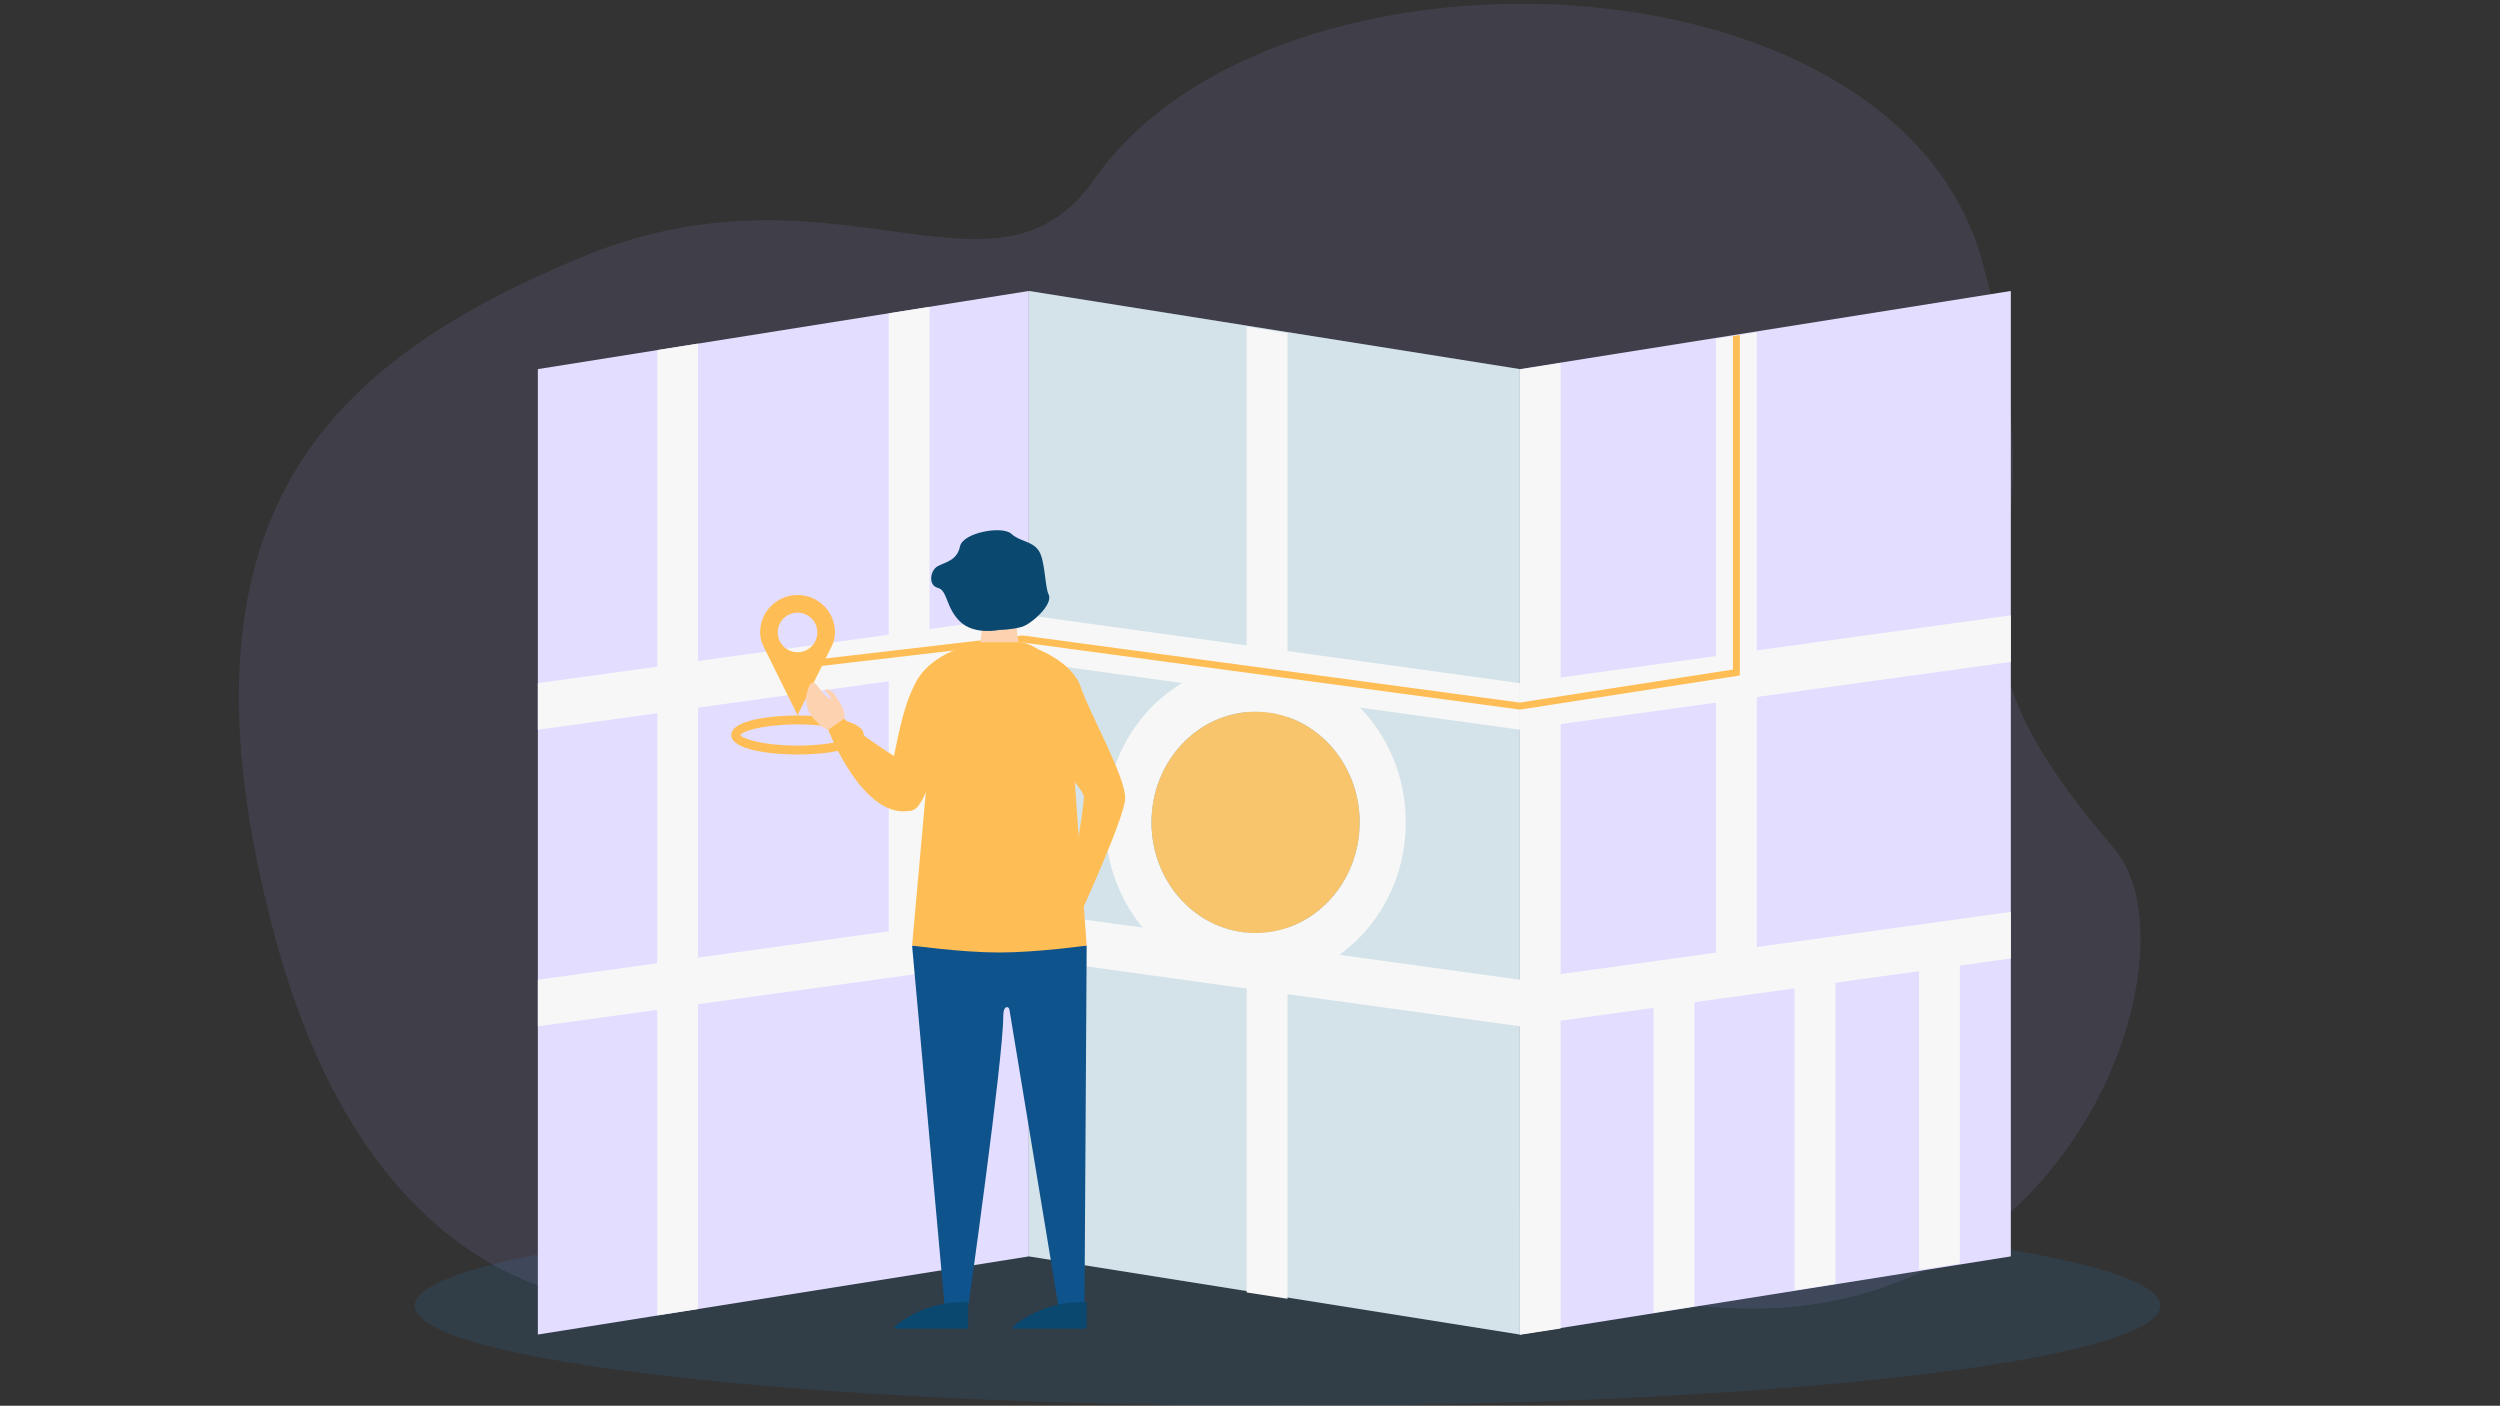 <svg fill="none" height="176" viewBox="0 0 313 176" width="313" xmlns="http://www.w3.org/2000/svg"><rect x="0" y="0" width="313" height="176" fill="#333333" stroke="none"/><path d="m161.197 176c60.349 0 109.272-5.604 109.272-12.516s-48.923-12.515-109.272-12.515c-60.35 0-109.272 5.603-109.272 12.515s48.922 12.516 109.272 12.516z" fill="#2a94f4" opacity=".11"/><path d="m89.6 161.537c-5.029 3.078-41.31 8.035-55.302-44.726-13.992-52.762 7.293-71.415 37.979-84.4 32.267-13.654 52.259 7.911 64.758-9.991 22.321-31.971 100.265-29.408 111.143 10.324 11.993 43.807-10.661 41.744 16.542 73.541 11.38 13.301-6.753 66.293-57.693 56.321-50.941-9.972-111.53-4.677-117.427-1.069z" fill="#b4aaff" opacity=".11"/><path d="m128.812 157.3 61.471 9.783v-120.871l-61.471-9.783z" fill="#cce9ff"/><path d="m128.812 157.3 61.471 9.783v-120.871l-61.471-9.783z" fill="#ffbe55" opacity=".13"/><path d="m128.811 157.3-61.471 9.783v-120.871l61.471-9.783zm122.944 0-61.472 9.783v-120.871l61.472-9.783z" fill="#e3deff"/><path d="m128.811 82.867-61.471 8.492v-5.828l61.471-8.492zm0 37.133-61.471 8.492v-5.828l61.471-8.492zm122.944-37.133-61.472 8.492v-5.828l61.472-8.492z" fill="#f7f7f7"/><path d="m157.196 116.812c7.197 0 13.032-6.202 13.032-13.851 0-7.65-5.835-13.852-13.032-13.852s-13.032 6.201-13.032 13.852c0 7.649 5.835 13.851 13.032 13.851z" fill="#0e538c"/><path d="m251.754 120-61.471 8.492v-5.828l61.471-8.492zm-122.943-37.133 61.472 8.492v-5.828l-61.472-8.492zm0 37.133 61.472 8.492v-5.828l-61.472-8.492zm-41.414 43.89-5.111.79v-120.848l5.111-.813zm28.985-45.77-5.111.791v-79.676l5.111-.813z" fill="#f7f7f7"/><path d="m156.086 161.815 5.11.791v-120.894l-5.11-.813zm39.307 4.509-5.111.791v-120.848l5.111-.813zm24.557-44.511-5.111.791v-80.193l5.111-.813zm25.424 36.379-5.111.791v-42.211l5.111-.813zm-15.58 2.554-5.111.79v-42.21l5.111-.814zm-17.657 2.816-5.111.791v-42.211l5.111-.813zm-69.992-4.129-5.111-.828z" fill="#f7f7f7"/><path d="m157.197 82.969c-10.387 0-18.806 8.949-18.806 19.988 0 11.039 8.419 19.988 18.806 19.988 10.386 0 18.805-8.949 18.805-19.988 0-11.04-8.419-19.988-18.805-19.988zm0 33.839c-7.198 0-13.032-6.201-13.032-13.851s5.834-13.851 13.032-13.851c7.197 0 13.031 6.201 13.031 13.851s-5.834 13.851-13.031 13.851z" fill="#f7f7f7"/><path d="m157.196 116.812c7.197 0 13.032-6.202 13.032-13.851 0-7.65-5.835-13.852-13.032-13.852s-13.032 6.201-13.032 13.852c0 7.649 5.835 13.851 13.032 13.851z" fill="#cce9ff"/><g fill="#ffbe55"><path d="m157.196 116.812c7.197 0 13.032-6.202 13.032-13.851 0-7.65-5.835-13.852-13.032-13.852s-13.032 6.201-13.032 13.852c0 7.649 5.835 13.851 13.032 13.851z" opacity=".86"/><path d="m190.287 88.841-.062-.009-62.196-8.395-28.866 3.368-.101-.864 28.975-3.381 62.242 8.401 26.682-4.136v-41.75l.869-.138v42.634zm-90.433 5.624c-3.08 0-8.292-.515-8.292-2.444 0-1.929 5.212-2.444 8.292-2.444 3.08 0 8.292.515 8.292 2.444 0 1.929-5.212 2.444-8.292 2.444zm-7.166-2.444c.253.475 2.861 1.326 7.166 1.326 4.304 0 6.913-.85 7.166-1.326-.253-.475-2.862-1.325-7.166-1.325-4.304 0-6.913.85-7.166 1.325z"/><path d="m104.544 79.181c0-2.59-2.1-4.689-4.691-4.689-2.59 0-4.69 2.099-4.69 4.689v.013c.002.606.162 1.202.431 1.745l4.26 8.605 4.26-8.605c.269-.543.429-1.139.431-1.745zm-4.691 2.477c-1.369 0-2.478-1.109-2.478-2.477s1.109-2.477 2.478-2.477 2.478 1.109 2.478 2.477-1.109 2.477-2.478 2.477z"/></g><path d="m102.364 90.459s-2.311-1.679-1.082-4.489c.702-1.606 1.357.947 2.565 1.441 0 0 .466.311.108-.19-.358-.502-.651-.536-.613-.744.037-.208.123-.24.447-.089.485.226.606.336.95.902.343.566 1.583 2.387.676 3.03-.907.643-1.441 1.906-3.051.139zm25.328-8.127h-5.137l.603-5.777h3.93z" fill="#fcd2b1"/><path d="m125.122 78.866c3.065 0 5.549-2.483 5.549-5.546s-2.484-5.546-5.549-5.546c-3.064 0-5.548 2.483-5.548 5.546s2.484 5.546 5.548 5.546z" fill="#fab9af"/><path d="m114.193 118.381 4.07 45.089h2.979s4.367-30.899 4.367-36.256c0-1.438.706-1.233.771-.821.067.433 6.113 37.026 6.113 37.026l3.288-.103.271-44.935s-4.106-.217-10.102-.217c-5.997 0-11.757.217-11.757.217z" fill="#0e538c"/><path d="m122.948 80.43s-5.839.744-8.151 4.75c-2.311 4.006-2.832 10.869-3.525 11.794-.694.924 1.89 6.297 3.722 3.895 1.832-2.402 2.886-9.064 3.348-10.142.463-1.079 4.606-10.296 4.606-10.296zm6.672.729s4.611 1.613 5.696 4.877 5.722 11.404 5.555 13.997c-.168 2.593-5.807 14.83-5.807 14.83l-1.537-.768s2.197-12.915 2.179-14.28c-.017-1.365-5.006-4.912-3.861-9.392.069-.269-6.833-5.756-2.225-9.264z" fill="#ffbe55"/><path d="m125.123 78.867s-3.134.691-4.932-1.055c-1.798-1.746-1.541-3.903-2.774-4.211-1.233-.308-.976-2.208 0-2.722s2.415-.719 2.774-2.465c.36-1.746 5.283-2.619 6.418-1.592 1.134 1.027 2.521.873 3.394 2.054.874 1.181.787 4.553 1.285 5.546.616 1.232-2.146 3.71-3.379 4.069-1.233.359-2.786.375-2.786.375z" fill="#0b4870"/><path d="m136.052 118.383s-6.204.869-10.929.869-10.93-.869-10.93-.869l2.739-30.534c.23-2.992 3.416-7.443 6.418-7.443h4.14c3.044 0 6.17 4.512 6.348 7.549z" fill="#ffbe55"/><path d="m121.039 166.346h-8.888c-.163 0-.236-.205-.109-.307 2.425-1.956 5.447-3.023 8.563-3.023h.434c.095 0 .173.077.173.172v2.985c0 .096-.078.173-.173.173zm14.84 0h-8.888c-.163 0-.235-.205-.109-.307 2.425-1.956 5.447-3.023 8.563-3.023h.434c.096 0 .173.077.173.172v2.985c0 .023-.004.045-.013.066s-.021.04-.037.056-.036.029-.056.038c-.021.008-.044.013-.067.013z" fill="#0b4870"/><path d="m103.69 91.356s4.456 11.603 10.504 10.094l-1.162-6.108s-5.701-3.45-7.33-5.374z" fill="#ffbe55"/></svg>
